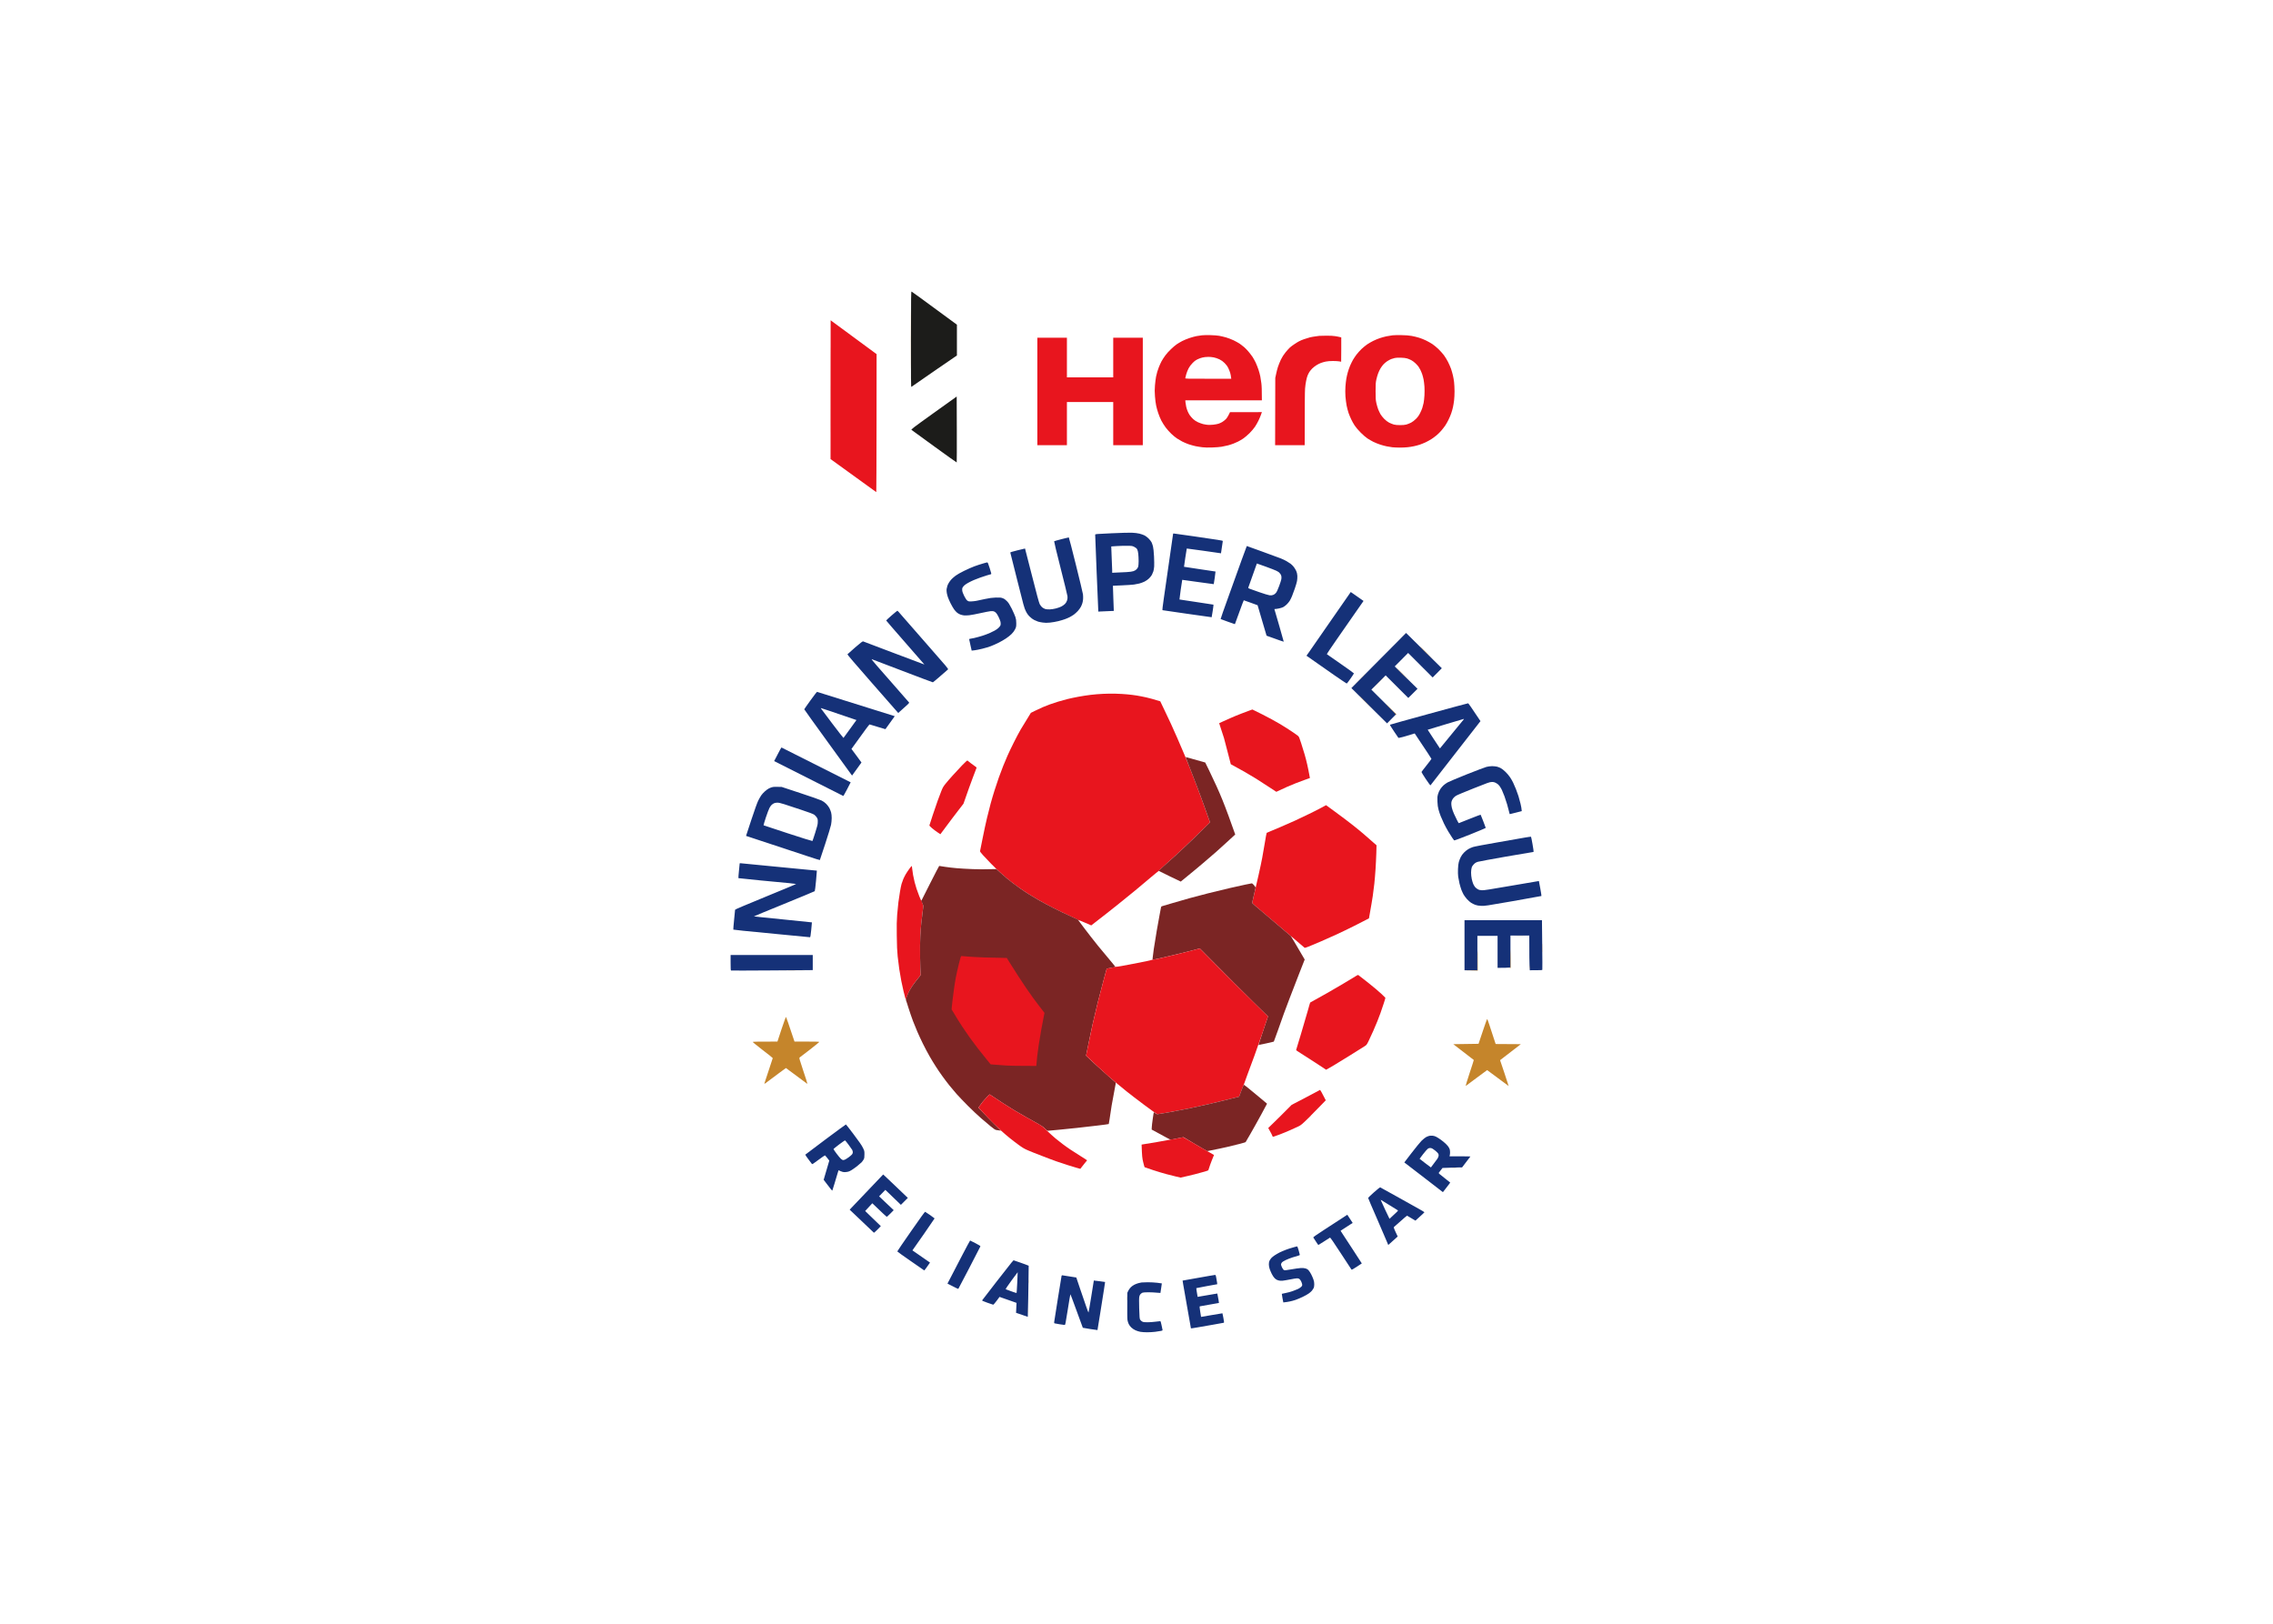 <svg clip-rule="evenodd" fill-rule="evenodd" stroke-linejoin="round" stroke-miterlimit="2" viewBox="0 0 560 400" xmlns="http://www.w3.org/2000/svg"><g transform="matrix(1.285 0 0 1.285 179.139 71.802)"><path d="m35.21 9.17c0 5.06.01 7.14.02 4.63s.01-6.65 0-9.2-.02-.49-.02 4.57z" fill="#c5852b" fill-rule="nonzero"/><path d="m35.25 9.18c-.01 7.51 0 9.17.08 9.11.04-.04 2.03-1.41 4.4-3.05l4.33-2.97v-5.9c-6.65-4.9-8.63-6.34-8.69-6.35-.1-.03-.11.77-.12 9.16z" fill="#1c1c1a" fill-rule="nonzero"/><path d="m19.79 18.83c0 7.34.01 10.32.02 6.64.01-3.69.01-9.69 0-13.34s-.02-.63-.02 6.7z" fill="#c5852b" fill-rule="nonzero"/><path d="m19.85 5.52.21.16c.11.09 2.09 1.55 8.6 6.33l-.01 13.23c-.01 7.27-.03 13.23-.05 13.23s-2-1.43-8.77-6.34zm72.8 2.85c.61.01 1.37.07 1.7.13s.92.2 1.31.31c.38.11 1.04.36 1.46.56.43.21.97.51 1.21.68.23.18.59.45.8.62.2.17.58.56.84.87.25.31.6.75.76.99s.43.74.61 1.1c.17.37.42 1 .55 1.4.13.41.29.98.34 1.27.06.29.15.88.2 1.3.06.43.1 1.32.1 3.27h-14.68l.03.38c.02.21.09.59.14.85.06.26.18.65.28.87.09.22.27.56.41.76s.43.53.64.73c.25.23.6.46.93.61.3.13.73.29.97.35s.63.12.87.15c.24.02.73.01 1.1-.03s.82-.13 1-.19.5-.2.7-.32.51-.36.69-.54c.19-.19.42-.53.81-1.35l6.11-.01-.17.49c-.09.26-.3.76-.47 1.11s-.47.89-.68 1.2c-.21.32-.68.87-1.05 1.24-.36.36-.92.83-1.23 1.04-.32.21-.75.46-.97.57s-.6.28-.84.37c-.23.1-.72.25-1.06.35-.35.09-.92.21-1.27.27s-1.16.12-1.8.14c-.74.03-1.42.01-1.84-.04-.37-.04-.97-.14-1.34-.21-.36-.08-.96-.25-1.33-.37-.37-.13-.92-.37-1.24-.53-.31-.17-.77-.44-1.03-.61s-.73-.57-1.06-.88c-.32-.31-.81-.85-1.07-1.2s-.63-.94-.82-1.3c-.19-.37-.47-1.03-.61-1.47-.15-.44-.33-1.1-.4-1.47-.08-.36-.18-1.14-.22-1.73-.07-.84-.06-1.28 0-2.1.05-.57.14-1.32.21-1.67.08-.35.18-.77.23-.93.05-.17.18-.55.3-.87.12-.31.35-.82.51-1.13.17-.31.5-.82.73-1.13.23-.32.71-.86 1.08-1.2.36-.35.86-.78 1.12-.95s.72-.45 1.03-.61c.32-.17.93-.42 1.37-.57s1.06-.32 1.37-.38.79-.13 1.07-.16c.27-.03 1-.05 1.6-.03zm-1.53 4.3c-.21.04-.6.18-.87.31-.39.18-.62.35-1.01.74-.35.36-.58.67-.78 1.05-.15.29-.35.8-.44 1.13-.1.33-.18.65-.18.72.01.11.26.11 4.41.11h4.41c-.06-.49-.12-.81-.18-1.03-.05-.22-.22-.66-.37-.97-.2-.41-.4-.68-.72-1s-.59-.51-1-.72c-.33-.15-.79-.32-1.09-.37-.28-.06-.75-.1-1.03-.1-.29.01-.58.02-.65.04-.08.01-.3.05-.5.09zm38.18-4.3c.77.01 1.43.06 1.93.15.43.08 1.07.23 1.44.35.37.11.97.35 1.33.53.37.18.91.48 1.21.68.29.19.81.62 1.16.95.34.33.81.86 1.05 1.17.23.31.58.88.78 1.27.2.38.47 1 .6 1.36.12.37.29.94.36 1.27.08.33.18.9.22 1.27.05.36.08 1.16.09 1.76 0 .61-.04 1.4-.09 1.77-.04.37-.14.94-.21 1.27s-.22.87-.34 1.2c-.11.33-.34.88-.52 1.23-.17.35-.44.83-.61 1.08-.16.24-.49.67-.73.95-.23.28-.65.7-.93.93s-.73.57-1 .74c-.28.18-.77.45-1.1.61-.33.15-.84.36-1.14.46-.29.1-.8.23-1.13.3s-.87.16-1.2.19c-.33.04-1 .07-1.47.07-.48 0-1.13-.03-1.44-.06-.31-.04-.81-.12-1.1-.18s-.85-.2-1.23-.33c-.39-.12-.99-.37-1.34-.54-.35-.18-.86-.47-1.13-.65-.28-.18-.85-.68-1.27-1.1-.48-.48-.92-1-1.17-1.37-.22-.33-.52-.87-.67-1.2-.16-.33-.38-.87-.5-1.2-.11-.33-.28-.96-.37-1.4-.08-.44-.19-1.24-.23-1.78-.04-.66-.04-1.29 0-1.9.04-.51.11-1.17.17-1.49.05-.31.17-.85.27-1.2.09-.34.3-.93.45-1.3.16-.36.41-.87.56-1.13s.45-.71.67-1 .65-.77.96-1.07c.31-.29.79-.68 1.06-.87.28-.19.8-.5 1.17-.68.36-.18.94-.42 1.27-.53s.9-.27 1.26-.35c.37-.07.91-.16 1.21-.2.29-.03 1.06-.05 1.7-.03zm-2 4.6c-.17.06-.51.26-.77.42-.25.17-.58.45-.73.63-.15.17-.39.5-.53.73-.13.23-.34.64-.44.92-.11.27-.26.81-.35 1.2-.13.61-.15.88-.15 2.26 0 1.39.02 1.65.15 2.27.09.38.24.92.35 1.2s.31.69.44.93c.14.24.47.65.72.9.3.3.64.56.94.72.26.13.66.29.9.36.29.08.68.11 1.2.11s.91-.03 1.2-.11c.24-.07.65-.23.9-.36.3-.16.64-.42.94-.72.34-.34.55-.63.77-1.06.17-.33.38-.8.45-1.04.08-.24.19-.67.25-.96.06-.3.13-.94.16-1.44.03-.49.03-1.26 0-1.7s-.11-1.04-.16-1.33c-.06-.29-.17-.74-.26-1s-.25-.65-.36-.87c-.12-.22-.27-.49-.35-.6-.07-.11-.32-.39-.55-.62-.24-.24-.6-.51-.85-.64-.24-.12-.6-.27-.8-.33-.22-.07-.7-.13-1.17-.14-.54-.02-.93 0-1.2.06-.22.05-.54.15-.7.21zm-12.45-4.49c.74-.01 1.35.02 1.77.09.34.06.74.13 1.13.23v2.33c0 1.29-.01 2.34-.02 2.34s-.18-.03-.38-.07-.74-.07-1.2-.07c-.52 0-1.04.04-1.37.11-.29.06-.73.18-.97.28-.24.09-.63.29-.87.45-.23.15-.57.41-.75.59-.17.17-.42.47-.55.67s-.29.53-.36.72c-.08.19-.2.65-.27 1.02-.08.36-.17 1.02-.2 1.46-.04.44-.07 3.06-.07 10.84h-5.67l.03-12.9.16-.74c.08-.4.24-1.02.35-1.36.11-.35.37-.97.56-1.39.25-.51.53-.95.89-1.4.29-.35.67-.78.85-.94s.54-.43.8-.6c.25-.18.66-.43.9-.56.23-.13.7-.33 1.03-.44.33-.12.83-.27 1.1-.34.28-.07.76-.15 1.07-.19s.64-.09.73-.1c.1-.01.68-.03 1.31-.03zm-55.37.39h5.67v7.6h8.88v-7.6h5.67v20.6h-5.67v-8.27h-8.88v8.27h-5.67z" fill="#e8151e"/><path d="m39.63 23.28c-4.11 2.95-4.38 3.16-4.27 3.26.07.06 2.03 1.49 4.37 3.18 2.34 1.7 4.27 3.07 4.29 3.06s.03-2.86.02-6.33l-.02-6.31z" fill="#1c1c1a" fill-rule="nonzero"/><path d="m77.63 46.25c.54.02 1.05.09 1.44.18.33.08.76.24.97.34.2.1.55.37.77.59s.47.54.56.71c.08.16.21.52.28.8.08.33.15.96.2 1.9.04.77.05 1.65.03 1.96s-.1.74-.16.94c-.07.2-.2.5-.28.66-.09.17-.33.47-.53.67-.22.22-.58.47-.88.62-.27.13-.72.3-1 .37-.27.07-.74.16-1.03.2s-1.32.11-2.27.15-1.75.08-1.76.08c-.01.01.03 1.09.08 2.41s.09 2.41.09 2.41c-.01.01-.68.04-2.98.13v-.25c0-.14-.14-3.43-.31-7.3-.16-3.88-.29-7.11-.28-7.19.02-.13.13-.13 3.12-.27 1.71-.08 3.48-.13 3.94-.11zm-3.98 2.63c-.01.01.03.95.08 2.09.05 1.13.09 2.27.1 2.51v.45c1.42-.06 2.25-.1 2.77-.13.58-.03 1.07-.1 1.3-.18.22-.07.46-.21.6-.35.13-.13.27-.36.32-.5.04-.15.08-.63.08-1.07s-.03-1.07-.07-1.4c-.04-.4-.11-.69-.21-.87-.12-.2-.26-.31-.55-.46-.39-.2-.44-.2-1.37-.21-.53-.01-1.44.01-2 .05-.57.03-1.04.06-1.05.07zm11.98-2.48c.06 0 1.76.24 3.78.53 2.02.3 4.12.6 4.66.69.92.14.99.16.96.28-.02.07-.1.62-.34 2.3l-.17-.03c-.09-.02-1.56-.23-3.27-.47s-3.11-.43-3.12-.42-.13.8-.28 1.75c-.14.96-.25 1.74-.25 1.75.01.01 1.36.22 3.02.46 1.65.24 3.01.44 3.02.45s-.06.55-.15 1.21c-.1.66-.18 1.21-.19 1.21-.01.01-1.37-.18-3.02-.41-1.65-.24-3.01-.42-3.02-.42-.01.01-.14.86-.29 1.89-.14 1.02-.25 1.87-.24 1.88s1.47.23 3.25.49 3.25.49 3.27.5c.02.02-.05.57-.15 1.21-.1.65-.19 1.19-.2 1.2-.01 0-2.12-.29-4.69-.66-2.57-.36-4.7-.67-4.74-.69-.04-.01.05-.85.25-2.21.17-1.2.64-4.48 1.05-7.29s.74-5.12.74-5.15.05-.05.12-.05zm-20.12.74c.03 0 .64 2.34 1.35 5.21.72 2.87 1.33 5.44 1.37 5.72.03.27.04.69.02.93s-.08.57-.13.73c-.04.17-.17.48-.28.7s-.38.59-.6.83c-.21.23-.57.55-.79.71-.22.15-.58.37-.8.48s-.61.28-.87.37c-.25.1-.83.27-1.27.38s-1.16.24-1.6.28c-.62.06-.93.06-1.4-.01-.33-.04-.74-.13-.9-.18-.17-.06-.5-.2-.73-.31-.28-.14-.59-.37-.87-.65-.33-.33-.52-.6-.75-1.07-.29-.58-.41-1.01-1.62-5.86-.72-2.88-1.32-5.28-1.34-5.33-.02-.08.26-.17 1.39-.45.78-.2 1.42-.35 1.43-.34s.6 2.33 1.32 5.15c.88 3.48 1.36 5.25 1.49 5.5.1.19.3.46.45.6.15.13.42.28.6.34.2.06.54.09.87.08.31-.01.8-.08 1.18-.18.36-.09.83-.26 1.05-.37s.53-.33.69-.49c.19-.2.32-.4.41-.68.09-.3.11-.49.08-.8-.03-.22-.62-2.67-1.33-5.44-.71-2.78-1.26-5.08-1.23-5.1.03-.03.66-.21 1.4-.4s1.38-.35 1.41-.35zm34.13 1.66c.01 0 1.35.48 2.97 1.07 1.63.59 3.23 1.18 3.56 1.31s.81.36 1.07.51c.25.15.61.38.8.51.18.14.46.41.61.61s.36.54.46.76c.13.29.19.54.22.93.01.3-.01.74-.06 1-.04.26-.24.92-.43 1.47s-.43 1.21-.54 1.46c-.1.26-.3.65-.43.87-.14.22-.41.55-.61.73-.2.19-.49.4-.66.49-.16.08-.51.19-.77.24-.25.06-.56.1-.68.11-.12 0-.22.01-.22.03s.41 1.42.91 3.12c.49 1.69.89 3.1.88 3.12s-.75-.23-3.29-1.15l-.86-2.91c-.47-1.6-.86-2.92-.86-2.93-.01-.01-.6-.22-1.32-.48-.71-.26-1.31-.47-1.33-.47s-.41 1.02-.86 2.28c-.46 1.26-.83 2.29-.84 2.3 0 .01-.61-.2-1.35-.47-.74-.26-1.36-.49-1.39-.51-.02-.02.66-1.98 1.53-4.37.86-2.38 1.99-5.52 2.51-6.98.53-1.46.97-2.65.98-2.65zm1.87 3.52c-.03.1-.4 1.12-.81 2.28-.42 1.16-.77 2.14-.78 2.19-.02.05.07.13.21.18.13.05.96.34 1.85.66.89.31 1.79.59 2 .61.28.04.47.02.7-.06.22-.08.39-.2.55-.4.15-.18.36-.62.6-1.28.21-.55.4-1.15.43-1.33.03-.19.04-.44.01-.57-.02-.13-.1-.32-.18-.43s-.2-.25-.26-.31c-.07-.06-.31-.21-.53-.32s-1.15-.47-2.06-.8l-1.67-.59zm-51.63-.38c.09-.01.19.22.47 1.11.34 1.08.35 1.12.22 1.16-.08.03-.42.13-.77.22-.35.1-.92.29-1.27.42s-.91.35-1.24.48c-.33.14-.82.38-1.1.54-.27.15-.6.37-.72.49-.12.11-.27.3-.33.41-.07.14-.09.3-.06.56s.15.58.39 1.07c.24.47.43.75.58.86.21.15.29.17.74.16.28-.01.73-.06 1-.11.28-.06 1.02-.21 1.64-.35.9-.19 1.33-.25 2.07-.28.85-.02.97-.01 1.33.12.31.11.5.25.81.56.33.33.49.6.94 1.47.29.59.6 1.3.69 1.57.13.4.17.64.17 1.2 0 .66-.02.73-.23 1.17-.16.31-.37.6-.67.9-.24.24-.72.62-1.07.85-.35.24-1 .61-1.44.83s-1.1.51-1.47.65c-.36.14-1.1.36-1.63.49s-1.21.27-1.5.3c-.3.04-.54.06-.54.06-.01-.01-.11-.47-.23-1.02-.11-.55-.22-1.05-.24-1.11-.02-.08.01-.12.09-.12.06 0 .46-.08.88-.17.43-.1 1.13-.29 1.57-.43.44-.15 1.03-.36 1.3-.48.28-.12.73-.34 1.01-.49.27-.14.64-.4.81-.58.23-.22.33-.39.36-.57.03-.13.01-.4-.03-.58-.05-.18-.2-.58-.35-.88-.14-.31-.36-.66-.48-.79s-.32-.27-.45-.31-.41-.05-.63-.03-1.08.19-1.9.37c-.83.19-1.81.37-2.17.41-.37.04-.82.05-1.01.03-.18-.02-.48-.09-.66-.15-.19-.06-.48-.22-.65-.36-.18-.14-.45-.44-.61-.67s-.46-.75-.66-1.15c-.2-.41-.43-.92-.5-1.14-.08-.22-.18-.59-.22-.83s-.06-.57-.04-.73c.03-.17.1-.45.15-.64.06-.18.21-.48.33-.66.11-.19.34-.47.5-.64.16-.16.51-.46.76-.65.26-.2.98-.61 1.6-.91.63-.31 1.51-.7 1.97-.87s1.18-.41 1.61-.53c.42-.13.82-.23.88-.23zm69.69 5.68.64.44c.36.24.91.63 1.81 1.27l-1.71 2.45c-.94 1.35-2.53 3.64-3.54 5.09-1.01 1.44-1.81 2.65-1.78 2.67.03.03 1.21.85 2.63 1.83 1.41.97 2.56 1.81 2.56 1.85-.01.05-.3.5-.66 1.01-.36.52-.68.93-.73.93-.04 0-1.11-.73-2.38-1.6-1.26-.88-2.98-2.08-5.33-3.73l.4-.56c.22-.32 2.13-3.06 4.24-6.11zm-86.92 3.58c.04 0 .37.37.75.82s2.58 2.96 4.88 5.58c3.97 4.52 4.19 4.77 4.06 4.87-.07.05-.73.63-1.47 1.28-.75.65-1.38 1.18-1.42 1.18s-2.66-.98-5.82-2.19c-3.17-1.21-5.79-2.21-5.83-2.22-.03-.01-.07.01-.07.05-.01.03 1.58 1.88 3.54 4.09 1.95 2.22 3.58 4.08 3.62 4.14.07.08-.08.24-2.08 2.01l-.2-.23c-.11-.12-2.32-2.64-4.9-5.59-3.18-3.63-4.68-5.38-4.64-5.43.03-.04.69-.63 1.46-1.3 1.05-.91 1.44-1.2 1.54-1.18.07.02 2.74 1.03 5.94 2.25 3.19 1.21 5.81 2.2 5.82 2.19 0-.01-1.64-1.9-3.66-4.2-2.01-2.3-3.67-4.21-3.67-4.24-.01-.03.46-.47 1.04-.97s1.08-.91 1.11-.91z" fill="#153178"/><path d="m129.23 66.38-.9.92c1.42-1.39 1.84-1.81 1.84-1.82s-.01-.01-.02-.01-.42.41-.92.91z" fill="#c5852b" fill-rule="nonzero"/><path d="m124.93 70.75-5.24 5.28 6.84 6.77 1.73-1.75-4.74-4.72 2.74-2.73 4.34 4.33 1.77-1.76-4.37-4.29 2.57-2.58 4.7 4.7 1.76-1.77-6.85-6.76z" fill="#153178" fill-rule="nonzero"/><path d="m134 69.27c.7.69 1.29 1.26 1.31 1.26.01 0-.53-.57-1.22-1.26-.69-.7-1.27-1.27-1.3-1.27s.52.57 1.21 1.27zm-4.5 4.1c.68.68 1.25 1.23 1.27 1.23.01 0-.52-.55-1.19-1.23s-1.24-1.24-1.27-1.24c-.02 0 .51.56 1.19 1.24zm-8.38 1.18-1.2 1.22c1.89-1.86 2.44-2.41 2.44-2.42s-.01-.02-.02-.02-.56.55-1.22 1.22zm3.57.63-1.17 1.19c1.84-1.81 2.37-2.34 2.37-2.35s0-.02-.01-.02-.55.53-1.19 1.18z" fill="#c5852b" fill-rule="nonzero"/><path d="m17.25 76.76c.04.01 3.41 1.07 14.89 4.66l-.89 1.24c-.49.68-.89 1.25-.9 1.25-.01.01-.67-.19-1.48-.44-.81-.26-1.51-.47-1.57-.47-.05.01-.85 1.06-3.46 4.7l.82 1.1c.44.61.88 1.19 1.1 1.5l-1.8 2.5-.12-.15c-.07-.08-2.13-2.93-4.58-6.32-2.46-3.39-4.47-6.19-4.47-6.23s.54-.81 1.2-1.72c.65-.91 1.22-1.64 1.26-1.62zm2.9 6.06c1.16 1.53 2.13 2.78 2.16 2.77.02-.01.59-.79 1.26-1.73l1.23-1.7c-5.23-1.78-6.77-2.3-6.8-2.29-.03 0-.03.03 0 .08.02.05 1 1.34 2.15 2.87z" fill="#153178"/><path d="m72.03 77.14c-.65.03-1.68.11-2.31.19-.62.07-1.7.24-2.4.37s-1.63.33-2.07.44-1.24.33-1.77.49c-.53.17-1.25.4-1.6.53-.35.12-.97.37-1.37.54s-1.08.49-1.5.7l-.77.38c-1.09 1.75-1.65 2.67-1.95 3.19-.3.51-.9 1.65-1.34 2.53s-.97 1.99-1.18 2.47c-.21.47-.59 1.37-.84 2-.25.62-.63 1.64-.85 2.26-.22.63-.58 1.71-.8 2.4-.22.7-.56 1.82-.74 2.5-.19.68-.51 1.94-.71 2.8-.21.87-.59 2.62-.84 3.9-.25 1.29-.48 2.39-.49 2.45-.03.08.15.33.55.77.32.36 1.02 1.1 1.55 1.64.53.55 1.39 1.37 1.9 1.83s1.22 1.06 1.57 1.34c.35.29.8.64 1 .78.2.15.73.53 1.17.84.44.3 1.16.79 1.6 1.06.44.28 1.31.8 1.94 1.16.62.36 1.82 1 2.67 1.44.84.43 2.27 1.12 3.17 1.53.9.4 1.64.77 1.65.8.01.04.04.05.07.03.02-.01.59.21 1.26.5l1.22.53c2.3-1.78 3.89-3.03 5.01-3.93 1.12-.89 2.64-2.12 3.37-2.73.73-.6 2.05-1.71 2.92-2.45s1.6-1.33 1.62-1.3c.03.02.03.02.02-.02s.56-.59 1.28-1.23 1.83-1.64 2.47-2.23 1.99-1.87 3-2.85 2.12-2.06 2.46-2.4l.62-.62c-1.24-3.46-1.95-5.43-2.4-6.6-.44-1.18-1.13-2.98-1.54-4-.41-1.03-.8-1.99-.87-2.14-.06-.14-.26-.61-.44-1.03-.17-.42-.62-1.47-1-2.33s-.94-2.12-1.25-2.8c-.32-.68-.9-1.93-1.31-2.77l-.73-1.53c-1.28-.4-2.1-.61-2.65-.74-.55-.12-1.37-.29-1.83-.36-.46-.08-1.29-.18-1.84-.23-.55-.06-1.57-.11-2.27-.13s-1.79 0-2.43.03z" fill="#e8151e" fill-rule="nonzero"/><path d="m121.35 77.68c0 .01.6.61 1.32 1.32l1.32 1.3c-1.99-2.04-2.58-2.63-2.6-2.63s-.04 0-.04.01z" fill="#c5852b" fill-rule="nonzero"/><path d="m142.07 78.95c.07.01.54.66 2.37 3.42l-.18.23c-.11.13-2.26 2.89-4.78 6.13-2.53 3.25-4.61 5.92-4.63 5.95-.03.03-.43-.52-.9-1.22-.46-.69-.83-1.3-.82-1.34.02-.05.45-.62.97-1.27s.94-1.21.94-1.25-.72-1.15-3.21-4.87l-.45.14c-.24.07-.93.27-1.53.45-.71.2-1.11.29-1.15.25-.03-.04-.42-.61-.86-1.27-.45-.66-.79-1.22-.76-1.24.03-.03 3.38-.96 7.46-2.08 4.07-1.12 7.46-2.03 7.53-2.03zm-7.75 5.07c0 .01.52.82 1.17 1.8l1.18 1.78c3.42-4.15 4.46-5.43 4.52-5.51.07-.09.1-.15.07-.15-.03.01-1.59.47-3.48 1.03-1.9.57-3.45 1.04-3.46 1.05z" fill="#153178"/><path d="m127.21 80.02c.99.99 1.02 1.02.9 1.14-.11.13-.11.13.04 0l.15-.13c-1.55-1.57-2.03-2.03-2.05-2.03-.03 0 .4.46.96 1.02z" fill="#c5852b" fill-rule="nonzero"/><path d="m100.23 80.31c-.26.1-.97.36-1.57.59-.61.23-1.54.61-2.07.85-.53.23-1.26.56-1.61.72l-.64.3c.55 1.65.81 2.46.93 2.86.11.41.45 1.7.75 2.87l.55 2.13c1.02.55 1.89 1.04 2.59 1.43.7.4 1.7 1 2.24 1.33.53.33 1.62 1.04 2.43 1.57l1.47.96c.98-.47 1.64-.77 2.1-.97s1.2-.51 1.64-.68c.44-.18 1.16-.45 1.6-.6.44-.16.87-.31.95-.34l.15-.06c-.24-1.32-.41-2.12-.53-2.64-.11-.51-.33-1.35-.48-1.86-.15-.52-.45-1.49-.67-2.17-.31-.97-.43-1.27-.58-1.38-.09-.09-.62-.46-1.18-.84-.55-.37-1.61-1.05-2.37-1.5-.75-.45-2.23-1.25-3.28-1.78-1.06-.53-1.93-.97-1.94-.96-.01 0-.23.08-.48.17z" fill="#e8151e" fill-rule="nonzero"/><path d="m9.7 88.72-.68 1.31c10.25 5.17 13.24 6.68 13.26 6.69.03 0 .35-.58.73-1.3l.68-1.32c-10.25-5.17-13.24-6.67-13.27-6.68-.02-.01-.35.57-.72 1.3z" fill="#153178" fill-rule="nonzero"/><path d="m87.92 89.29c0 .02.33.88.73 1.89.41 1.02 1.1 2.81 1.54 3.99.45 1.17 1.16 3.14 1.6 4.36l.8 2.24c-.96.96-2.1 2.07-3.15 3.09-1.04 1.01-2.58 2.45-3.4 3.21-.83.75-1.91 1.72-2.41 2.16s-.89.82-.87.85c.03.02.98.5 2.13 1.05l2.09 1c2.3-1.88 3.57-2.93 4.3-3.56.74-.62 1.86-1.59 2.51-2.16.64-.57 1.55-1.4 2.03-1.84s1.03-.95 1.23-1.13l.37-.34c-.45-1.29-.89-2.52-1.28-3.57-.38-1.04-.92-2.44-1.19-3.1-.26-.66-.77-1.83-1.12-2.6s-.98-2.1-1.39-2.96l-.77-1.57c-2.68-.75-3.52-.99-3.6-1.01-.07-.02-.14-.02-.15 0z" fill="#7b2524" fill-rule="nonzero"/><path d="m45.02 90.88c-.54.56-1.35 1.43-1.79 1.93-.45.49-1.04 1.18-1.32 1.53-.45.55-.56.73-.86 1.49-.19.48-.49 1.29-.68 1.8-.18.52-.62 1.78-.96 2.8-.35 1.03-.63 1.91-.63 1.95 0 .05.24.28.52.52s.76.6 1.05.79l.54.36c1.85-2.49 2.85-3.81 3.41-4.53l1.02-1.32c.85-2.45 1.4-3.98 1.78-4.97.37-.99.7-1.84.72-1.9.03-.07-.06-.16-.28-.3-.17-.11-.55-.39-.85-.62-.29-.24-.56-.45-.61-.49-.04-.04-.41.29-1.06.96z" fill="#e8151e" fill-rule="nonzero"/><path d="m146.65 91c.32 0 .75.05.97.1.22.06.55.19.73.29.19.1.57.4.86.68.29.27.69.74.88 1.03.2.29.47.76.6 1.03.14.28.38.83.54 1.24.15.4.37 1.02.49 1.36.11.35.29 1.01.4 1.47s.21.97.24 1.42l-1.13.29c-.63.16-1.15.29-1.17.29s-.09-.25-.16-.55-.23-.9-.35-1.32-.35-1.12-.51-1.56c-.17-.44-.4-1-.51-1.24-.12-.23-.32-.58-.46-.76-.17-.23-.38-.4-.65-.54-.32-.16-.46-.2-.83-.19-.4.01-.68.11-3.47 1.22-1.67.66-3.2 1.3-3.39 1.43-.2.12-.44.36-.56.52-.11.16-.23.4-.26.52-.04.13-.07.36-.06.5 0 .15.04.48.1.74.05.25.24.78.41 1.16.17.39.44.95.6 1.25.16.31.3.55.32.55s.96-.37 2.1-.83 2.08-.81 2.1-.78c.01.02.24.59.5 1.25s.47 1.23.47 1.26c0 .04-1.35.61-3 1.27-1.91.76-3.03 1.18-3.06 1.13-.03-.03-.19-.26-.36-.5-.16-.24-.5-.78-.76-1.2-.25-.42-.63-1.12-.84-1.56s-.49-1.07-.62-1.4-.32-.89-.41-1.24c-.13-.46-.18-.87-.21-1.53-.03-.79-.02-.96.11-1.43.1-.34.25-.69.44-.97.16-.24.43-.56.61-.72s.52-.41.76-.55 1.91-.84 3.7-1.56c1.8-.71 3.5-1.36 3.78-1.43.29-.08.73-.13 1.06-.14zm-136.2 3.98 3.57 1.18c1.96.64 3.79 1.28 4.07 1.42.33.16.64.38.91.65.23.23.49.58.62.82.11.23.26.6.32.83.07.26.11.67.11 1.09 0 .36-.06.93-.12 1.26s-.57 1.98-1.12 3.67-1.02 3.08-1.03 3.1c-.02.02-1.03-.29-2.25-.7-1.22-.4-4.39-1.45-11.9-3.93l1.01-3.07c.68-2.06 1.12-3.27 1.33-3.7.18-.35.43-.8.57-1s.44-.54.68-.75c.23-.21.56-.45.72-.54.17-.1.47-.22.67-.27.26-.08.58-.1 1.84-.06zm-1.94 3.47c-.11.11-.29.36-.39.56-.11.2-.42 1.02-.69 1.82-.27.81-.46 1.49-.44 1.51.03.02 2.14.72 4.69 1.55 2.55.84 4.66 1.49 4.68 1.46.03-.03.26-.74.53-1.58.43-1.36.49-1.6.49-2.08.01-.48-.01-.56-.19-.86-.11-.18-.34-.42-.5-.53-.2-.14-1.06-.46-2.54-.95-1.23-.41-2.66-.88-3.19-1.05-.68-.21-1.06-.3-1.33-.3-.23 0-.49.05-.65.12-.15.07-.36.22-.47.33z" fill="#153178"/><g fill-rule="nonzero"><path d="m113.91 98.98c-.51.28-1.58.82-2.37 1.2-.79.39-1.97.95-2.63 1.25-.67.3-1.91.85-2.77 1.22-.87.37-1.81.77-2.11.89-.29.11-.55.23-.58.25-.03.03-.19.87-.35 1.88-.17 1-.4 2.32-.51 2.93-.11.6-.42 2.09-.7 3.3-.27 1.21-.66 2.89-.86 3.73-.21.85-.36 1.57-.35 1.62.01.04 1.17 1.04 2.58 2.23 1.42 1.19 3.66 3.09 4.98 4.22 1.32 1.14 2.44 2.09 2.48 2.12.05.03.4-.08.77-.23.38-.15 1.44-.59 2.36-.99.91-.4 2.29-1.01 3.07-1.37.77-.35 2.22-1.06 3.23-1.56 1.01-.51 2.08-1.05 2.37-1.21l.54-.28c.44-2.44.64-3.66.73-4.28s.22-1.69.3-2.37c.07-.67.18-1.92.23-2.76.06-.85.12-2.23.15-3.07l.04-1.53c-2-1.76-2.86-2.5-3.19-2.77-.33-.28-.93-.76-1.33-1.07-.41-.32-1.11-.86-1.57-1.21s-1.36-1.02-2.01-1.49c-.64-.47-1.26-.92-1.37-1l-.2-.15z" fill="#e8151e"/><path d="m153.02 104.68c-.58.1-2.97.52-5.3.93-2.5.43-4.44.8-4.74.9-.27.09-.68.28-.9.41s-.58.42-.8.65c-.25.25-.49.58-.63.87-.12.25-.29.67-.36.93-.08.29-.14.79-.16 1.36-.02.55-.01 1.12.04 1.47.05.31.16.9.25 1.3.1.4.27.96.37 1.23.11.28.3.68.42.9.13.22.42.61.65.87.24.26.59.57.79.7s.56.3.8.39c.31.11.63.17 1.13.19.68.03.91 0 6.11-.91 2.98-.52 5.42-.96 5.44-.98s-.08-.67-.22-1.44c-.14-.78-.26-1.42-.27-1.43 0-.01-2.35.39-5.22.89-4.33.75-5.29.9-5.7.88-.39-.02-.57-.07-.8-.2-.17-.09-.39-.27-.5-.4-.1-.12-.27-.39-.36-.59s-.22-.64-.29-.97c-.08-.36-.13-.85-.13-1.23.01-.41.05-.75.12-.97s.22-.44.43-.65c.26-.25.42-.34.78-.45.24-.07 2.69-.52 5.42-1 2.74-.47 5.03-.86 5.09-.86s.13-.03.15-.07-.08-.69-.21-1.45-.26-1.4-.29-1.42c-.02-.02-.52.05-1.11.15zm-150.61 4.96c0 .03-.07.67-.14 1.43-.08.75-.12 1.38-.1 1.4.03.01 1.94.21 4.26.44 2.32.22 4.79.46 5.49.52.69.07 1.28.14 1.31.16s-2.6 1.12-5.83 2.44c-4.07 1.67-5.87 2.43-5.87 2.5 0 .06-.09.93-.19 1.94-.1 1-.17 1.85-.15 1.87.03.02.89.12 1.91.22 1.03.1 4.31.42 7.3.71 2.98.29 5.46.53 5.5.53.06 0 .13-.4.23-1.42.07-.78.13-1.42.13-1.43s-2.51-.27-5.56-.57c-3.06-.3-5.56-.56-5.56-.58s2.61-1.1 5.79-2.39c3.19-1.3 5.82-2.4 5.87-2.44.04-.04.15-.92.25-2 .1-1.07.17-1.94.16-1.94s-3.24-.31-7.16-.69c-3.93-.37-7.25-.7-7.39-.72-.13-.02-.24-.01-.25.02z" fill="#153178"/><path d="m34.94 110.68c-.23.31-.54.78-.7 1.05-.16.28-.37.7-.47.94s-.24.64-.32.9c-.07.25-.21.91-.3 1.46s-.23 1.48-.31 2.07c-.07.59-.18 1.68-.24 2.43-.08 1.05-.1 1.97-.07 3.97.02 1.96.07 2.94.17 3.97.08.75.22 1.86.31 2.46.09.61.27 1.63.39 2.27.13.64.32 1.53.43 1.97s.25.98.31 1.2l.12.4c.28-.83.47-1.29.61-1.55.13-.27.43-.76.66-1.1s.69-.95 1.01-1.35l.59-.74c-.07-.62-.1-1.97-.13-3.4-.02-1.67-.01-3.1.04-4 .04-.77.12-1.86.18-2.43s.17-1.57.26-2.23l.15-1.2c-.3-.7-.36-.94-.33-.99s.02-.06-.04-.03c-.06.04-.17-.19-.41-.8-.18-.47-.41-1.12-.53-1.45-.11-.33-.28-.9-.37-1.27-.09-.36-.23-.99-.3-1.4-.07-.4-.15-.95-.17-1.21-.02-.27-.06-.49-.09-.49-.02.01-.23.25-.45.55z" fill="#e8151e"/><path d="m38.92 113.48-1.69 3.35.4.94c-.24 1.86-.35 2.86-.41 3.43s-.14 1.66-.18 2.43c-.05.9-.06 2.33-.04 4 .03 1.43.06 2.78.09 3l.04.4c-.91 1.14-1.37 1.75-1.6 2.09s-.54.85-.69 1.15c-.14.29-.34.76-.43 1.03-.12.35-.15.53-.1.62.03.06.25.71.47 1.45.23.73.62 1.85.86 2.5.25.64.63 1.57.84 2.06.21.5.68 1.5 1.04 2.24.36.73.93 1.81 1.27 2.4.33.58.87 1.47 1.19 1.96.31.5.88 1.34 1.27 1.87.38.53.99 1.34 1.36 1.8s.99 1.19 1.37 1.63c.39.44 1.39 1.49 2.24 2.34.85.84 1.97 1.91 2.51 2.36.53.46 1.34 1.14 1.8 1.52.67.55.89.68 1.1.71.15.02.4.05.57.08l.3.05c-2.02-2.01-2.99-3-3.45-3.51l-.86-.91c.33-.49.61-.86.83-1.14.22-.27.6-.7.84-.95s.46-.45.49-.45.31.19.63.42 1.17.79 1.89 1.25c.71.46 1.7 1.08 2.2 1.38s1.53.9 2.3 1.33c.77.44 1.8 1.01 2.27 1.27.65.36.98.59 1.3.91.4.4.46.43.67.4.13-.01.93-.08 1.77-.16.85-.07 2.48-.24 3.64-.37 1.16-.12 3-.34 4.1-.47 1.11-.13 2.03-.26 2.05-.28.02-.03.09-.45.16-.94.06-.5.24-1.68.4-2.64.16-.95.41-2.31.56-3.03.21-1.02.25-1.32.19-1.37-.05-.05-.6-.52-1.22-1.07-.62-.54-1.62-1.43-2.2-1.97-.59-.54-1.33-1.23-1.65-1.53l-.59-.56c.66-3.25 1.05-5.09 1.29-6.17s.67-2.88.95-4c.28-1.11.78-3.04 1.11-4.26.33-1.23.61-2.24.61-2.25.01-.01.37-.08.81-.15.44-.08.83-.15.86-.16.04 0-.4-.55-.96-1.21-.57-.66-1.63-1.94-2.36-2.84-.74-.91-1.91-2.41-2.61-3.34l-1.27-1.7c-2.33-1.06-3.75-1.75-4.67-2.22s-2.18-1.14-2.8-1.5c-.63-.36-1.5-.88-1.94-1.16-.44-.27-1.16-.75-1.6-1.06s-1.07-.77-1.4-1.02c-.33-.24-.89-.69-1.24-.98s-.93-.81-1.3-1.14l-.67-.61c-2.02.06-3.47.05-4.54.01-1.06-.04-2.46-.12-3.1-.18-.64-.05-1.64-.17-2.22-.26s-1.08-.17-1.11-.17c-.02 0-.81 1.51-1.74 3.35z" fill="#7b2524"/><path d="m48.26 110.78c.13.02.36.02.5 0 .15-.01.04-.02-.23-.02-.28 0-.4.01-.27.02z" fill="#c5852b"/><path d="m99.36 113.71c-.59.12-1.92.42-2.97.66s-2.91.69-4.14 1c-1.23.32-2.84.74-3.57.94s-2.21.62-3.27.94c-1.07.31-1.99.59-2.06.61s-.13.1-.15.17c-.02.08-.13.69-.26 1.37s-.38 2.1-.57 3.17c-.18 1.06-.44 2.65-.57 3.53-.12.88-.23 1.7-.23 1.82 0 .19.02.21.15.18.08-.01.83-.18 1.65-.36.83-.19 2.42-.56 3.54-.84 1.12-.27 2.41-.6 2.87-.72l.84-.24c5.59 5.65 8.54 8.59 10.15 10.17l2.93 2.87c-.35 1.08-.77 2.3-1.15 3.42s-.68 2.04-.67 2.05.66-.12 1.45-.29 1.46-.33 1.49-.35c.02-.02.37-.97.77-2.11s.93-2.61 1.16-3.27c.24-.66.73-1.96 1.09-2.9.35-.93 1.15-2.99 1.77-4.58l1.13-2.88c-.89-1.53-1.49-2.54-1.9-3.24l-.76-1.26c-2.05-1.76-3.71-3.16-5.01-4.26-1.31-1.09-2.38-2.02-2.39-2.06-.02-.05.13-.71.31-1.48.19-.77.34-1.44.34-1.49 0-.04-.14-.24-.3-.45-.21-.25-.35-.36-.45-.36-.08.01-.63.11-1.22.24z" fill="#7b2524"/><path d="m141.38 120.53v9.6h2.47v-6.6h3.87v6.14c1.42 0 1.98-.03 2.16-.05l.31-.05v-6.1h3.61c0 3.85.02 5.35.05 5.81l.05.85c2.17 0 2.37-.01 2.4-.1.02-.05.01-2.21-.02-4.8l-.05-4.7z" fill="#153178"/><path d="m32.47 122.73c0 .43.01.59.02.37s.01-.56 0-.77c-.01-.2-.02-.02-.02.4zm118.59.79c.49.01 1.32.01 1.83 0 .52-.01.11-.02-.9-.02s-1.43.01-.93.02zm5.23 2.35c0 .75.01 1.05.03.66.01-.38.01-1 0-1.36-.02-.37-.03-.06-.03.7z" fill="#c5852b"/><path d="m89.68 126.2c-.51.14-1.88.49-3.04.77-1.15.28-2.75.66-3.55.84s-1.48.31-1.52.29-.07-.01-.08.02c-.01.04-1.1.28-2.42.54s-2.84.55-3.37.64c-.54.1-1.04.17-1.11.16-.08-.02-.14-.01-.13.01.02.02-.36.1-.82.18-.47.08-.85.16-.86.17 0 .01-.28 1.02-.61 2.25-.33 1.22-.83 3.15-1.11 4.26-.28 1.12-.71 2.92-.95 4s-.63 2.92-.86 4.07l-.43 2.1c.91.86 1.65 1.55 2.24 2.09.58.54 1.44 1.31 1.9 1.72.46.4 1.22 1.06 1.7 1.46.48.41 1.35 1.12 1.94 1.59.58.47 2.12 1.65 3.42 2.62 1.29.96 2.4 1.75 2.47 1.75.06 0 1.03-.16 2.15-.36s2.91-.54 3.97-.76c1.07-.23 2.78-.6 3.81-.84s2.74-.65 3.8-.92l1.94-.48c.66-1.76.87-2.28.89-2.3.03-.02.05-.08.06-.14.01-.05.3-.86.65-1.8.35-.93.97-2.6 1.37-3.7s1.04-2.91 1.42-4.03.8-2.35.92-2.73l.23-.69c-4.13-4.04-7.07-6.97-9.21-9.12l-3.87-3.91z" fill="#e8151e"/><path d="m150.19 127.83v1.77c-.42.04-.42.05-.18.06l.25.01c0-2.79-.02-3.6-.04-3.6-.01 0-.03.79-.03 1.76zm-6.34.4v1.9l-2.5.04 2.57.03c0-3-.02-3.87-.04-3.87s-.03.86-.03 1.9z" fill="#c5852b"/><path d="m.67 128.67c0 1.1.02 1.47.08 1.51.05.02 3.59.01 7.88-.02l7.79-.06v-2.9h-15.75z" fill="#153178"/><path d="m44.43 128.92c-.21.83-.46 1.98-.57 2.55-.11.56-.27 1.57-.36 2.23-.1.66-.22 1.61-.27 2.1-.06.49-.12 1.11-.15 1.37l-.04.46c.95 1.61 1.58 2.59 2 3.24.42.64 1.1 1.63 1.51 2.2.41.56 1.12 1.51 1.57 2.1.46.58 1.19 1.5 1.62 2.03l.79.97c1.53.13 2.47.2 3.07.23.61.03 2.13.06 3.39.06l2.29.01c.05-.7.12-1.31.17-1.8.05-.5.17-1.43.27-2.07.09-.64.33-2.05.52-3.13.2-1.09.42-2.24.49-2.57l.12-.6c-1.05-1.34-1.71-2.23-2.15-2.83-.44-.61-1.06-1.48-1.37-1.94-.32-.46-1.01-1.5-1.54-2.33-.53-.82-1.24-1.94-1.57-2.47l-.6-.96c-1.75-.03-3.2-.06-4.36-.1-1.15-.04-2.58-.12-3.17-.17s-1.12-.1-1.18-.1c-.09 0-.18.29-.48 1.52z" fill="#e8151e"/><path d="m153.82 129.57c0 .33.01.48.02.33.02-.15.02-.42.01-.6-.02-.18-.03-.06-.03.27zm-143.34.61c1.12.01 2.92.01 4.01 0 1.08-.01.16-.02-2.04-.02s-3.09.01-1.97.02z" fill="#c5852b"/><path d="m120.59 131.22c-.19.13-1.25.77-2.37 1.43s-2.35 1.38-2.74 1.6-1.36.77-2.17 1.22c-.81.44-1.49.83-1.52.85-.02.03-.24.75-.47 1.61-.24.87-.83 2.87-1.31 4.47s-.89 2.94-.91 3c-.01.07.26.27.86.63.48.3 1.78 1.13 2.88 1.85l2.01 1.32c.57-.33 1.05-.6 1.43-.82.39-.22 1.83-1.11 3.21-1.97 1.37-.86 2.64-1.66 2.82-1.77.29-.19.36-.28.71-1.01.21-.44.6-1.28.86-1.86.25-.59.61-1.42.78-1.84s.45-1.14.61-1.6c.17-.45.45-1.3.63-1.86.19-.57.33-1.05.31-1.07-.01-.02-.35-.36-.77-.75-.41-.4-1.56-1.36-2.55-2.15s-1.84-1.45-1.89-1.47c-.04-.02-.23.07-.41.19z" fill="#e8151e"/><path d="m10.43 141.43-.78 2.37c-3.86 0-4.72.02-4.74.07-.02.03.84.73 1.9 1.55 1.07.81 1.94 1.51 1.94 1.55 0 .03-.37 1.14-.81 2.46s-.8 2.41-.8 2.42.03.02.07.02.39-.25.78-.56c.4-.3 1.3-.98 2.01-1.5l1.28-.94c3.03 2.24 3.94 2.92 3.99 2.96s.1.05.12.04c.02-.02-.34-1.14-.79-2.48-.8-2.4-.81-2.45-.68-2.55.07-.05.94-.72 1.93-1.48.99-.77 1.8-1.43 1.82-1.48.01-.06-.49-.08-2.37-.08h-2.38c-1.22-3.67-1.6-4.73-1.63-4.73-.04 0-.42 1.06-.86 2.36zm134.44.42-.8 2.38-4.84.07c3.03 2.33 3.91 3.01 3.93 3.03.01.02-.34 1.13-.79 2.47-.44 1.34-.78 2.45-.76 2.47.02.01.07 0 .12-.04s.96-.72 2.04-1.52l1.95-1.44c3.18 2.37 4.11 3.06 4.12 3.05s-.35-1.13-.81-2.49l-.83-2.46 3.98-3.07-4.83-.03c-1.2-3.72-1.58-4.8-1.62-4.8s-.43 1.07-.86 2.38z" fill="#c5852b"/><path d="m98.59 153.22-.43 1.15c-3 .75-4.71 1.16-5.74 1.4s-2.74.61-3.81.84c-1.06.22-2.85.56-3.97.76s-2.09.36-2.15.36c-.07 0-.24-.09-.39-.2-.14-.11-.27-.19-.29-.18-.01.01-.11.57-.2 1.25-.1.68-.19 1.42-.19 1.65l-.02.42c1.61.88 2.42 1.32 2.84 1.54l.77.4 2.5-.48c1.99 1.2 3.01 1.8 3.56 2.11l.98.56c1.89-.37 3.07-.62 3.84-.8s1.87-.45 2.44-.6c.56-.15 1.05-.29 1.08-.32.02-.02.44-.74.92-1.58.49-.84 1.4-2.49 2.04-3.65s1.15-2.13 1.15-2.14c-.01-.01-.5-.42-1.09-.92-.59-.49-1.57-1.3-2.19-1.81-.61-.5-1.14-.91-1.17-.91s-.24.51-.48 1.15z" fill="#7b2524"/><path d="m112.54 153.68c-.6.33-1.82.97-2.7 1.42l-1.6.83c-1.82 1.84-2.83 2.83-3.42 3.4l-1.07 1.04c.55.98.75 1.36.78 1.48.06.19.09.21.25.18.1-.02.62-.21 1.15-.41.54-.2 1.45-.58 2.04-.84.59-.25 1.31-.58 1.6-.73.48-.24.68-.4 1.93-1.64.76-.76 1.81-1.82 2.33-2.37l.95-.98c-.4-.8-.64-1.24-.79-1.51s-.29-.48-.31-.48c-.02.01-.53.28-1.14.61zm-62.68.7c-.24.25-.62.68-.84.95-.22.28-.5.65-.61.82l-.22.32c1.32 1.41 2.13 2.24 2.64 2.76.52.52 1.31 1.29 1.77 1.71s1.2 1.05 1.64 1.4 1.2.94 1.7 1.3c.72.52 1.07.73 1.73 1.01.46.2 1.63.67 2.61 1.04.97.38 2.29.88 2.93 1.1.65.22 1.59.54 2.11.7.51.16 1.25.39 1.65.5.39.12.73.21.75.21s.13-.14.25-.32c.12-.17.4-.53.63-.8.23-.26.42-.49.42-.51s-.52-.36-1.15-.75-1.57-.99-2.09-1.34c-.51-.35-1.17-.81-1.46-1.04-.3-.22-.88-.68-1.31-1.03-.42-.35-1.17-1.03-1.67-1.51-.86-.85-.94-.9-1.96-1.47-.59-.32-1.6-.88-2.24-1.25-.64-.36-1.57-.91-2.07-1.2-.5-.3-1.49-.92-2.2-1.38-.72-.46-1.57-1.02-1.89-1.25s-.61-.42-.64-.42-.25.21-.48.45z" fill="#e8151e"/><path d="m111.47 158.45-.43.45c.7-.67.9-.87.9-.88s-.01-.02-.02-.02-.21.2-.45.45z" fill="#c5852b"/></g><path d="m22.78 159.69c.03 0 .7.86 1.49 1.91 1.05 1.39 1.52 2.07 1.75 2.53.31.63.31.64.31 1.3 0 .57-.02.71-.15.97-.09.16-.27.41-.4.55-.14.14-.55.49-.91.78-.37.28-.82.6-1.01.71-.18.11-.45.25-.6.29-.14.05-.46.09-.7.1-.33 0-.52-.05-1.2-.36l-.2.65c-.1.35-.36 1.22-.57 1.91-.21.7-.4 1.3-.42 1.34-.03.05-.4-.39-1.66-2.07l1.08-3.68-.38-.49c-.21-.27-.42-.5-.45-.51-.04-.01-.6.38-1.25.86-.99.75-1.18.87-1.25.78-.04-.05-.35-.46-.69-.91s-.6-.84-.58-.87c.02-.02 1.77-1.34 3.89-2.93 2.12-1.58 3.87-2.87 3.9-2.86zm-2.38 4.73c0 .04.27.44.6.88s.7.88.82.98c.11.1.28.2.36.23.08.02.25-.01.38-.06s.46-.26.74-.46c.27-.2.57-.45.65-.56.1-.12.15-.28.15-.43-.01-.13-.06-.33-.12-.44s-.39-.57-.72-1.02c-.33-.44-.63-.81-.66-.8-.04 0-.55.36-1.14.8s-1.07.84-1.06.88zm114.87-2.57c.19.01.49.1.67.2.18.09.57.33.86.54.3.21.74.57.99.81.3.28.53.57.64.8.14.28.18.47.18.8 0 .24-.02.52-.1.8h2c1.1 0 2 .01 2 .03s-.36.5-1.6 2.1h-.71c-.4 0-1.24.03-3.04.1l-.34.44c-.18.23-.36.47-.39.51-.04.06.28.34 1.08.95.62.48 1.13.88 1.13.9s-.31.44-1.4 1.84l-3.12-2.41c-1.72-1.33-3.38-2.61-4.28-3.29l1.38-1.8c.76-.99 1.62-2.04 1.91-2.34.3-.29.69-.61.87-.71.19-.1.47-.21.64-.25.16-.03.45-.04.63-.02zm-1.82 3.52c-.37.48-.68.88-.68.9.01.01.49.4 1.09.85l1.08.81c.8-1.06 1.13-1.5 1.24-1.66.11-.17.21-.41.23-.54.03-.13.01-.31-.05-.42-.05-.11-.3-.36-.55-.57-.26-.2-.55-.41-.64-.45-.09-.05-.27-.09-.4-.09-.14 0-.32.06-.44.16-.12.08-.51.54-.88 1.01z" fill="#153178"/><path d="m86.44 162.34c-.49.1-1.03.2-1.2.21-.16.02-.33.05-.37.07-.03.02-1.16.22-2.5.45-1.34.22-2.54.42-2.67.44l-.23.04c.08 2.33.12 2.6.31 3.39.12.5.24.93.26.94.01.02.72.26 1.56.54.85.28 1.99.62 2.54.77.55.14 1.41.36 1.9.48l.9.21c1.25-.27 2.13-.49 2.77-.65.65-.17 1.47-.4 1.84-.5.37-.11.69-.22.71-.25s.09-.23.15-.45.29-.87.52-1.45l.42-1.04c-2.33-1.32-3.64-2.08-4.42-2.55s-1.46-.85-1.5-.85c-.05 0-.49.09-.99.2z" fill="#e8151e" fill-rule="nonzero"/><path d="m139.08 167.98c.22.02.55.02.73 0 .19-.01 0-.02-.4-.02s-.55.01-.33.02z" fill="#c5852b" fill-rule="nonzero"/><path d="m29.92 169.28.31.28c.17.15 1.23 1.15 2.36 2.24 1.13 1.08 2.06 1.97 2.06 1.97s-.3.3-1.33 1.33l-2.98-2.87-1.2 1.24 1 .95c.55.52 1.18 1.12 1.8 1.7l-.63.64c-.35.35-.67.64-.7.64-.04 0-.68-.59-2.77-2.6l-1.37 1.48.76.74c.43.41 1.1 1.07 2.24 2.16l-.63.65c-.35.35-.66.63-.69.62-.02-.01-1.08-1.01-4.65-4.42l.41-.44c.23-.25 1.68-1.77 3.22-3.38zm95.3 2.47c.06.02 1.46.79 3.11 1.72 1.65.92 3.54 1.98 4.19 2.34s1.18.68 1.18.71c.01.02-.38.4-1.73 1.61l-.77-.46c-.42-.26-.79-.48-.83-.49-.03-.01-.58.45-1.21 1.02-.64.57-1.21 1.08-1.28 1.13-.12.1-.11.14.69 1.84l-.36.33c-.19.18-.6.55-1.45 1.3l-.24-.58c-.13-.32-1-2.34-1.93-4.49-.94-2.14-1.7-3.93-1.69-3.96 0-.04.5-.51 1.11-1.06.66-.59 1.15-.97 1.21-.96zm.94 4.27.84 1.76c1.5-1.37 1.68-1.56 1.61-1.62-.04-.04-.74-.47-1.55-.96s-1.53-.94-1.61-.99c-.08-.06-.14-.07-.13-.03 0 .04.38.86.84 1.84zm-88.18.42c.06.02.48.31.95.63.47.33.85.61.85.63s-.89 1.32-1.97 2.88c-1.09 1.57-2.05 2.94-2.28 3.25l3.37 2.34-.39.56c-.22.32-.46.66-.7.95l-2.59-1.79c-1.42-.98-2.59-1.82-2.59-1.86-.01-.03 1.17-1.76 2.62-3.84 1.92-2.76 2.66-3.78 2.73-3.75zm80.93.56 1.03 1.57-.38.24c-.21.13-.73.46-1.94 1.26l.35.55c.2.3 1.06 1.63 1.93 2.95.86 1.32 1.61 2.48 1.79 2.76l-.95.63c-.71.47-.97.61-1.03.55-.04-.04-.96-1.45-2.05-3.13-1.36-2.09-2.01-3.03-2.06-3s-.56.36-1.14.73c-.58.38-1.07.69-1.1.69s-.24-.3-.48-.68c-.24-.37-.46-.72-.49-.76-.03-.07.55-.48 2.14-1.51 1.2-.77 2.68-1.73 3.28-2.13zm-72.32 4.94c.02 0 .48.23 1.02.51.74.39.98.54.95.62-.02.05-.97 1.9-2.11 4.1s-2.1 4.02-2.12 4.04c-.02.03-.5-.19-2.08-1.01l.65-1.25c.36-.69 1.33-2.55 2.15-4.14.83-1.58 1.52-2.88 1.54-2.87zm62.68 1.13c.07 0 .16.22.32.78.12.43.22.81.22.85s-.16.11-.35.16c-.2.05-.67.2-1.06.32-.38.12-.97.35-1.3.51-.36.17-.66.36-.75.48-.08.11-.15.27-.15.36 0 .1.09.36.2.59.14.29.26.44.39.49.14.06.41.03 1.38-.14.66-.12 1.46-.23 1.77-.25.4-.03.67-.01.93.07.27.07.44.17.62.37.14.15.37.51.51.79s.33.71.41.95c.12.31.16.58.16.93 0 .36-.04.57-.12.74-.07.13-.2.33-.3.46-.1.12-.35.36-.57.52-.22.17-.77.48-1.21.69s-1.07.48-1.4.59-.81.24-1.07.29c-.25.06-.64.12-1.26.19l-.16-.82c-.08-.45-.14-.83-.13-.83.01-.01.35-.08.75-.16.41-.08.99-.24 1.3-.35.32-.11.78-.29 1.04-.41.26-.13.55-.32.66-.45.16-.19.18-.26.15-.47-.02-.14-.12-.4-.21-.59-.09-.18-.25-.38-.35-.44-.1-.07-.3-.11-.45-.1-.15 0-.7.09-1.24.2-.53.11-1.19.22-1.46.25-.38.03-.6.02-.87-.06-.26-.07-.46-.19-.67-.39-.19-.19-.4-.5-.58-.86-.15-.31-.34-.75-.41-.98-.09-.25-.14-.59-.14-.85 0-.3.04-.52.13-.7.07-.15.23-.37.35-.51.12-.13.41-.37.65-.52.24-.16.66-.4.93-.54.28-.13.79-.36 1.14-.49.35-.14.93-.33 1.3-.43s.7-.2.74-.21c.03-.01.11-.03.16-.03zm-54.35 2.66c.03 0 .61.2 1.28.44.68.24 1.32.47 1.62.6l-.04 3.23c-.02 1.78-.06 3.98-.13 6.57l-.84-.29c-.46-.15-.97-.33-1.41-.48l.09-1.9-.29-.11c-.16-.06-.9-.32-2.97-1.04l-.56.76c-.32.42-.6.75-.64.74s-.54-.18-1.12-.38c-.72-.25-1.04-.4-1.02-.45s1.22-1.59 2.65-3.44c1.44-1.84 2.78-3.55 2.98-3.8.19-.24.38-.45.4-.45zm-1.5 5.55c.05.03.52.21 1.07.4.54.19.99.34 1.01.32s.07-.92.13-2c.05-1.08.09-1.97.08-1.98-.01 0-.55.72-1.19 1.6-.79 1.08-1.15 1.63-1.1 1.66zm40.1-2.74c.16-.01.17.01.32.88.09.48.15.89.13.9-.01.01-.91.17-2 .36-1.09.2-1.99.37-2.01.39s.03.4.25 1.67l.24-.04c.13-.03.97-.17 3.53-.6l.07.33c.04.19.11.59.17.9.05.32.09.57.08.58-.01 0-.82.15-1.82.32-.99.17-1.83.32-1.86.33-.05.02-.01.4.09 1.02.08.54.16.99.16 1 .01 0 .93-.15 2.05-.35 1.12-.19 2.04-.35 2.05-.34.01 0 .09.41.18.89.13.68.15.89.09.92-.05.01-.94.18-1.99.36-1.04.18-2.44.43-3.1.54s-1.21.2-1.22.18c-.01-.01-.32-1.74-.68-3.85-.37-2.11-.73-4.16-.8-4.56-.08-.41-.13-.74-.12-.75.01 0 .98-.17 2.15-.38 1.18-.2 2.53-.44 3-.53.48-.09.95-.17 1.04-.17zm-29.18.08c.1.02.72.12 2.61.41l.73 2.17c.41 1.19.93 2.71 1.16 3.38s.43 1.19.45 1.17c.03-.03.26-1.41.53-3.08.26-1.67.48-3.05.49-3.06s.49.05 1.08.13 1.08.15 1.08.15c.01.01-.09.67-.22 1.48-.13.8-.46 2.87-.73 4.6-.28 1.72-.51 3.14-.51 3.14-.01.01-.64-.08-1.4-.2-.75-.11-1.39-.22-1.41-.24s-.55-1.48-1.19-3.25-1.18-3.2-1.2-3.17-.25 1.36-.5 2.97c-.43 2.72-.47 2.91-.59 2.91-.08 0-.5-.06-.94-.13s-.87-.15-.95-.17c-.13-.03-.15-.06-.12-.28.02-.14.34-2.14.7-4.45.37-2.31.69-4.27.71-4.36.04-.12.08-.15.22-.12z" fill="#153178"/><path d="m57.76 189.8c0 .31.02.43.03.27.01-.17.01-.42 0-.57s-.03-.01-.03.3z" fill="#c5852b" fill-rule="nonzero"/><path d="m79.47 189.98c-.11.02-.38.07-.6.13s-.58.19-.79.3c-.21.1-.52.33-.68.49-.17.16-.38.47-.49.68l-.18.39c-.03 3.86-.01 4.96.03 5.21.04.23.14.58.24.77.09.2.31.49.51.68s.55.42.79.52c.24.11.65.24.92.29.26.05.85.09 1.3.09s1.15-.04 1.55-.09c.41-.06.89-.13 1.09-.17.31-.06.34-.09.32-.22-.02-.08-.1-.49-.19-.9-.11-.56-.18-.75-.25-.75-.06 0-.46.05-.9.1-.44.06-1.13.11-1.54.11-.61 0-.78-.02-1-.13-.15-.07-.32-.23-.4-.36-.12-.2-.13-.41-.19-2.15-.04-1.34-.03-2.04.02-2.27.04-.21.14-.4.25-.51.1-.1.28-.22.39-.26.12-.04.58-.07 1.13-.07.52 0 1.24.04 1.6.08.37.04.68.06.68.05s.07-.43.14-.92c.08-.5.14-.91.13-.91-.01-.01-.4-.06-.88-.12-.5-.06-1.27-.1-1.83-.1-.54.01-1.06.03-1.17.04z" fill="#153178" fill-rule="nonzero"/><path d="m76.65 193.03c0 .33.02.48.03.34.01-.15.01-.42 0-.6-.01-.19-.03-.07-.03.26zm-18.95 2.44c0 .31.01.43.02.26.02-.16.02-.42 0-.56-.01-.15-.02-.02-.02.3z" fill="#c5852b" fill-rule="nonzero"/></g></svg>